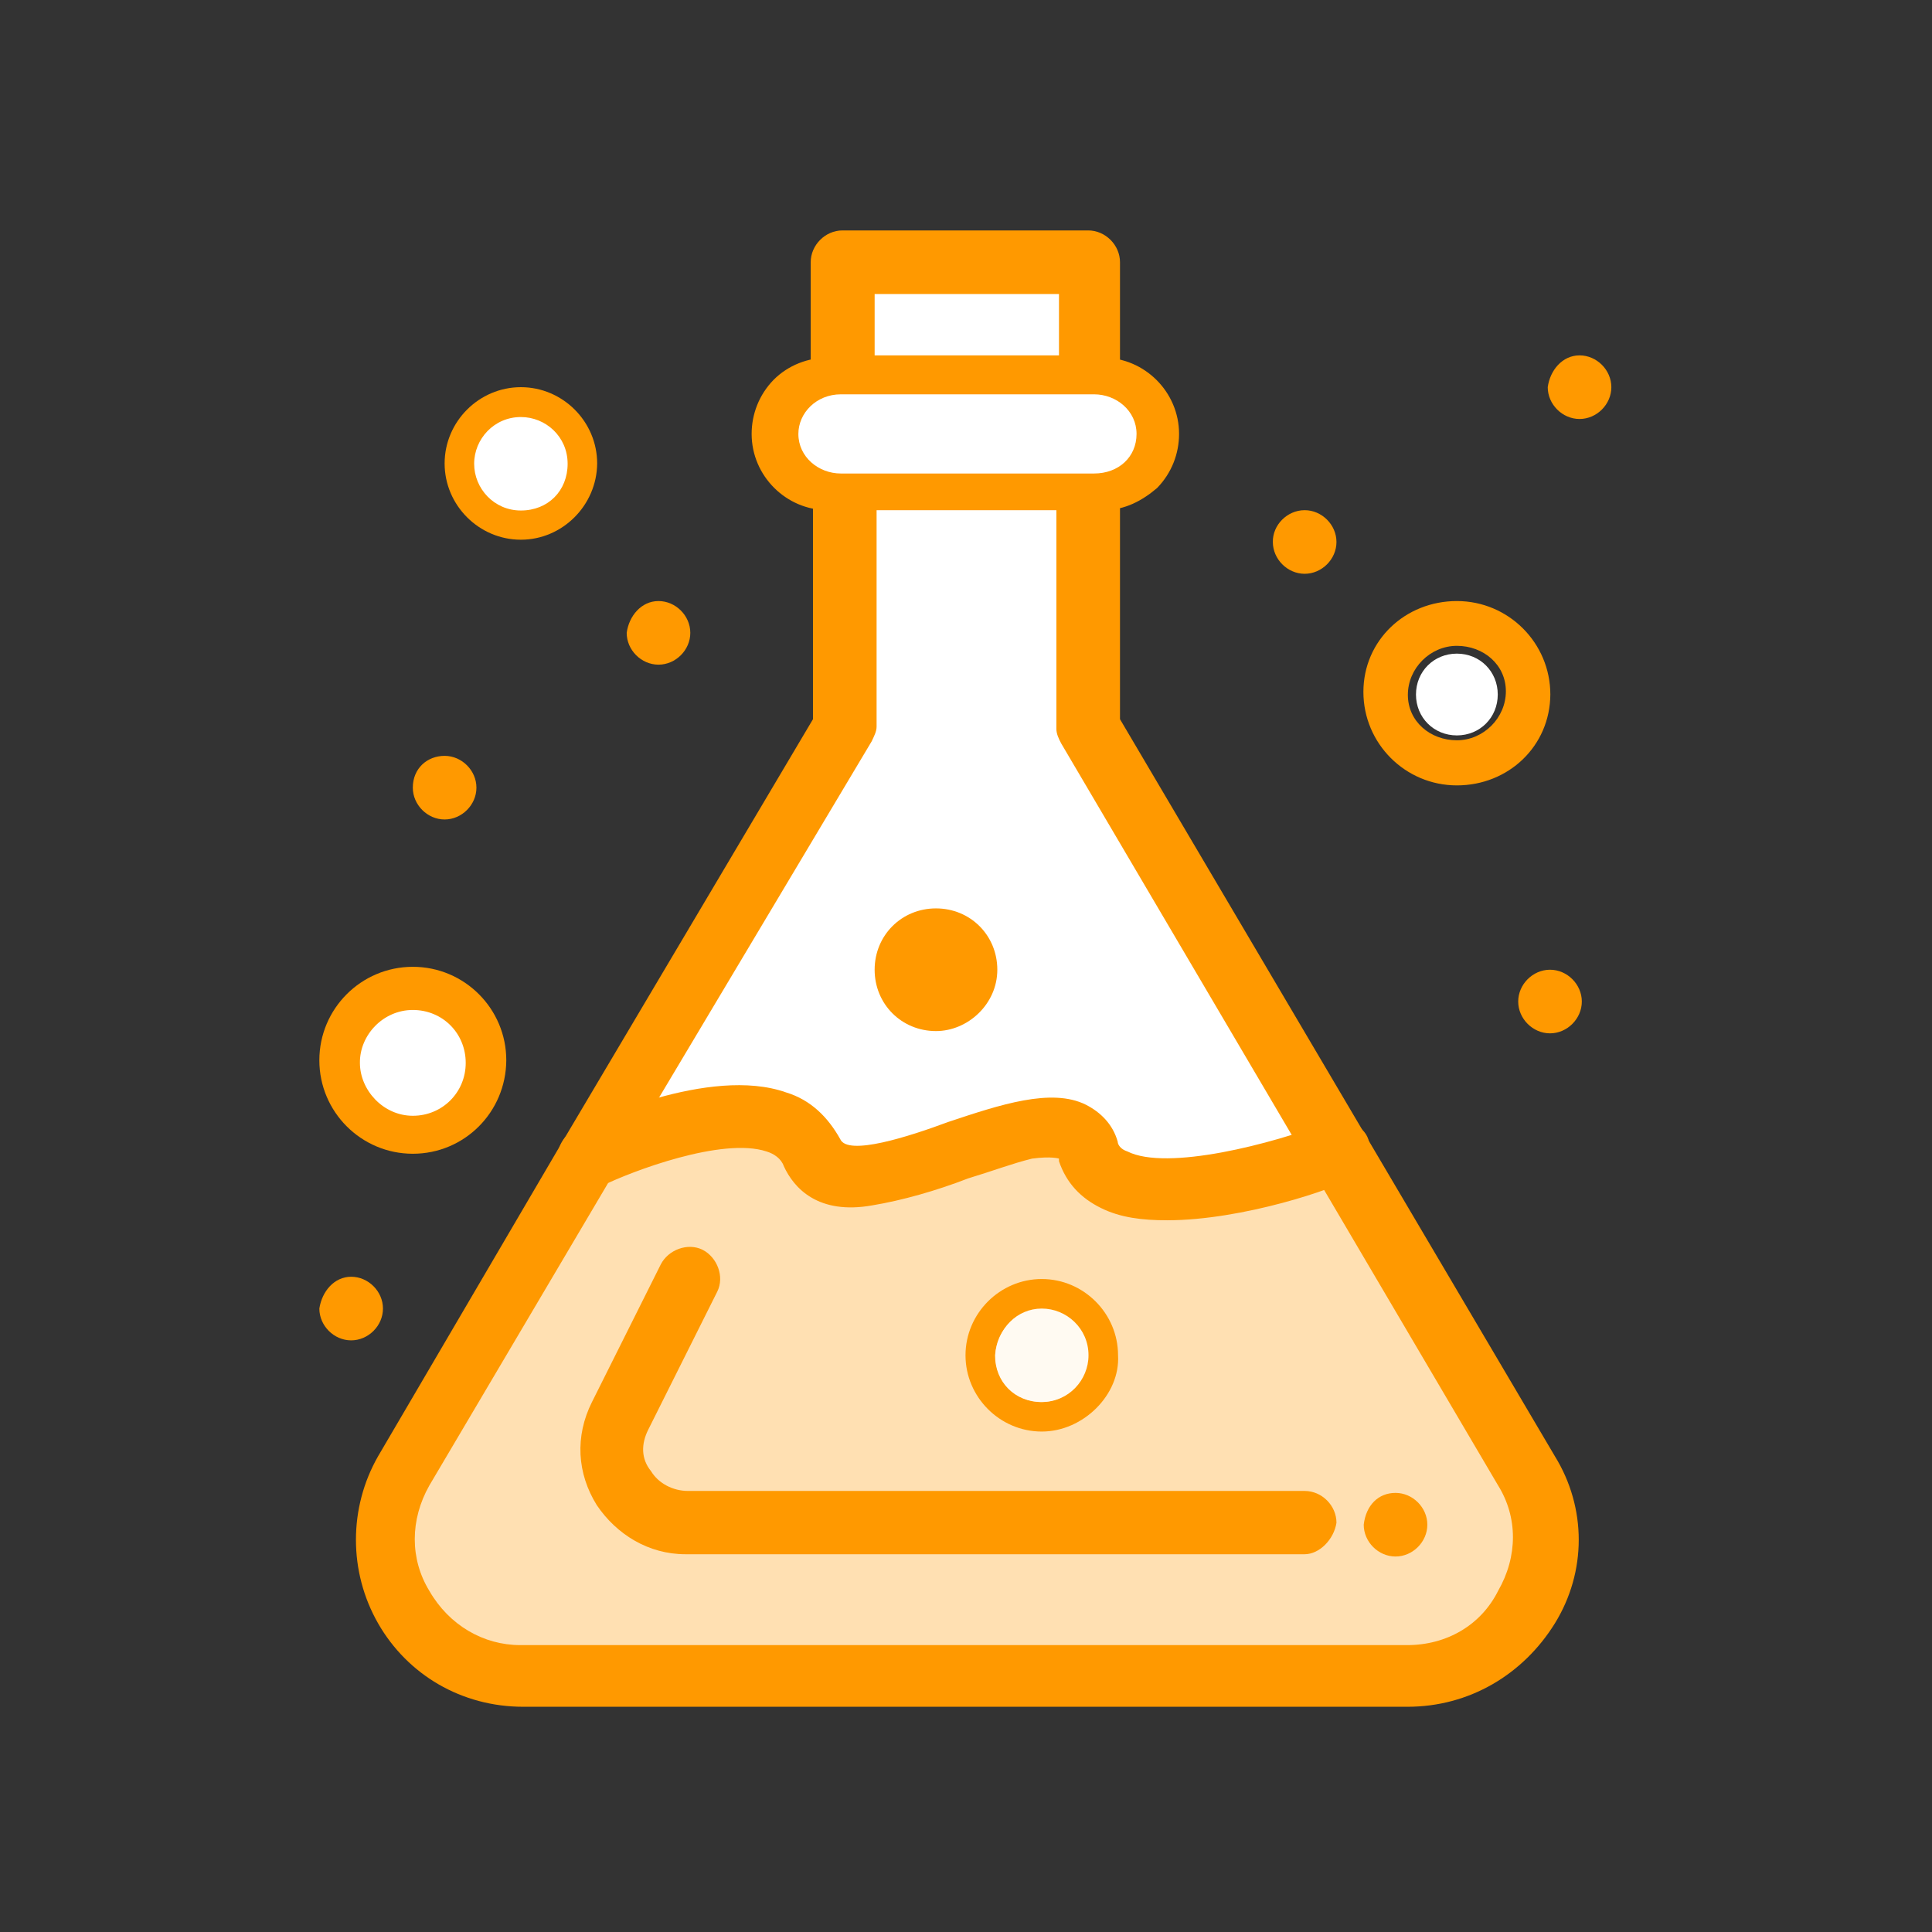 <?xml version="1.0" encoding="utf-8"?>
<!-- Generator: Adobe Illustrator 27.6.1, SVG Export Plug-In . SVG Version: 6.00 Build 0)  -->
<svg version="1.1" id="_圖層_1" xmlns="http://www.w3.org/2000/svg" xmlns:xlink="http://www.w3.org/1999/xlink" x="0px" y="0px"
	 viewBox="0 0 595.3 595.3" style="enable-background:new 0 0 595.3 595.3;" xml:space="preserve">
<rect x="0" y="0" width="595.3" height="595.3" fill="#333333" stroke="none"/>
<style type="text/css">
	.st0{fill:#FFE0B2;}
	.st1{fill:#FFFFFF;}
	.st2{fill:#FF9900;}
	.st3{fill:#FFFAF2;}
</style>
<g>
	<g id="_x32_87_x2C__Chemistry_x2C__Lab_x2C__Tube_x2C__Acid_x2C__Lab">
		<g>
			<path class="st0" d="M470.1,453.2c16.7,28-3.8,63.6-36.3,63.6H161.2c-32.5,0-53-35.6-36.3-63.6l56.8-96.1c0,0,56.8-27.2,68.9-1.5
				s76.5-25.7,85.5,0c9.1,25.7,77.2,0,77.2,0L470.1,453.2z"/>
			<path class="st1" d="M335.3,223.8l77.2,131.7c0,0-68.9,25.7-77.2,0c-8.3-25.7-72.7,26.5-85.5,0c-12.9-26.5-68.9,1.5-68.9,1.5
				l78.7-133.2v-76.5h75.7V223.8z"/>
			<rect x="259.6" y="81.5" class="st1" width="75.7" height="37.8"/>
			<path class="st1" d="M288.4,289.7c5.3,0,9.8,4.5,9.8,9.8s-4.5,9.8-9.8,9.8s-9.8-4.5-9.8-9.8S283.1,289.7,288.4,289.7z"/>
			<path class="st2" d="M486.7,109.5c5.3,0,9.8,4.5,9.8,9.8s-4.5,9.8-9.8,9.8s-9.8-4.5-9.8-9.8C477.6,114.1,481.4,109.5,486.7,109.5
				z"/>
			<path class="st2" d="M477.6,298.8c5.3,0,9.8,4.5,9.8,9.8s-4.5,9.8-9.8,9.8s-9.8-4.5-9.8-9.8C467.8,303.3,472.3,298.8,477.6,298.8
				z"/>
			<path class="st2" d="M430,460c5.3,0,9.8,4.5,9.8,9.8s-4.5,9.8-9.8,9.8s-9.8-4.5-9.8-9.8C420.9,463.8,424.7,460,430,460z"/>
			<path class="st2" d="M402,157.2c5.3,0,9.8,4.5,9.8,9.8s-4.5,9.8-9.8,9.8s-9.8-4.5-9.8-9.8C392.1,161.8,396.6,157.2,402,157.2z"/>
			<path class="st2" d="M202.9,185.2c5.3,0,9.8,4.5,9.8,9.8s-4.5,9.8-9.8,9.8s-9.8-4.5-9.8-9.8C193.8,189.8,197.6,185.2,202.9,185.2
				z"/>
			<path class="st2" d="M137,232.9c5.3,0,9.8,4.5,9.8,9.8s-4.5,9.8-9.8,9.8s-9.8-4.5-9.8-9.8C127.2,236.7,131.7,232.9,137,232.9z"/>
			<path class="st2" d="M108.2,393.4c5.3,0,9.8,4.5,9.8,9.8s-4.5,9.8-9.8,9.8s-9.8-4.5-9.8-9.8C99.2,397.9,103,393.4,108.2,393.4z"
				/>
			<path class="st2" d="M433.7,525.9H161.2c-18.9,0-35.6-9.8-44.7-25.7c-9.1-15.9-9.1-35.6,0-51.5l56.8-96.9l77.2-130.2v-74.2
				c0-5.3,4.5-9.8,9.8-9.8s9.8,4.5,9.8,9.8v76.5c0,1.5-0.8,3-1.5,4.5l-79.5,133.2l-56.8,96.1c-6,10.6-6,22.7,0,32.5
				c6.1,10.6,16.7,16.7,28,16.7h273.3c12.1,0,22.7-6.1,28-16.7c6.1-10.6,6.1-22.7,0-32.5L327,229.1c-0.8-1.5-1.5-3-1.5-4.5v-77.2
				c0-5.3,4.5-9.8,9.8-9.8s9.8,4.5,9.8,9.8v74.2l134,227.1c9.8,15.9,9.8,35.6,0,51.5C469.3,516,452.7,525.9,433.7,525.9z"/>
			<path class="st2" d="M339.9,157.2h-84.8c-12.9,0-23.5-10.6-23.5-23.5c0-6.1,2.3-12.1,6.8-16.7c4.5-4.5,10.6-6.8,16.7-6.8h4.5
				c5.3,0,9.8,4.5,9.8,9.8s-4.5,9.8-9.8,9.8h-4.5c-1.5,0-3,0.8-3,1.5c-0.8,0.8-1.5,1.5-1.5,3c0,2.3,2.3,4.5,4.5,4.5h85.5
				c1.5,0,3-0.8,3-1.5c0.8-0.8,1.5-2.3,1.5-3c0-2.3-2.3-4.5-4.5-4.5h-5.3c-5.3,0-9.8-4.5-9.8-9.8s4.5-9.8,9.8-9.8h4.5
				c12.9,0,23.5,10.6,23.5,23.5c0,6.1-2.3,12.1-6.8,16.7C352,154.2,346.7,157.2,339.9,157.2z"/>
			<path class="st2" d="M335.3,128.5h-75.7c-5.3,0-9.8-4.5-9.8-9.8V80.8c0-5.3,4.5-9.8,9.8-9.8h75.7c5.3,0,9.8,4.5,9.8,9.8v37.8
				C345.2,123.9,340.6,128.5,335.3,128.5z M269.5,109.5h56.8V90.6h-56.8V109.5z"/>
			<path class="st2" d="M359.6,376c-7.6,0-14.4-0.8-20.4-3.8c-6.1-3-10.6-7.6-12.9-14.4V357c0,0-2.3-0.8-8.3,0
				c-6.1,1.5-12.1,3.8-19.7,6.1c-9.8,3.8-20.4,6.8-29.5,8.3c-16.7,3-24.2-5.3-27.3-12.1c-0.8-2.3-3-3.8-5.3-4.5
				c-13.6-4.5-41.6,6.1-50.7,10.6c-4.5,2.3-10.6,0-12.9-4.5c-2.3-4.5,0-10.6,4.5-12.9s41.6-19.7,65.1-11.4
				c7.6,2.3,12.9,7.6,16.7,14.4c2.3,5.3,21.2-0.8,33.3-5.3c15.9-5.3,31.8-10.6,42.4-5.3c4.5,2.3,8.3,6,9.8,11.4c0,0.8,0.8,2.3,3,3
				c12.1,6.1,44.7-2.3,62.1-9.1c4.5-1.5,10.6,0.8,12.1,5.3s-0.8,10.6-5.3,12.1C411.8,366.1,383,376,359.6,376z"/>
			<path class="st2" d="M402,478.9H211.2c-11.4,0-21.2-6.1-27.3-15.1c-6.1-9.8-6.8-21.2-1.5-31.8l21.2-42.4
				c2.3-4.5,8.3-6.8,12.9-4.5c4.5,2.3,6.8,8.3,4.5,12.9l-21.2,42.4c-2.3,4.5-2.3,9.1,0.8,12.9c2.3,3.8,6.8,6.1,11.4,6.1h190
				c5.3,0,9.8,4.5,9.8,9.8C411,474.4,406.5,478.9,402,478.9z"/>
			<path class="st2" d="M321,441.1c-12.9,0-23.5-10.6-23.5-23.5s10.6-23.5,23.5-23.5s23.5,10.6,23.5,23.5
				C345.2,429.7,333.8,441.1,321,441.1z"/>
			<path class="st2" d="M127.2,355.5c-15.9,0-28.8-12.9-28.8-28.8s12.9-28.8,28.8-28.8s28.8,12.9,28.8,28.8
				C155.9,342.7,143.1,355.5,127.2,355.5z M127.2,312.7c-8,0-14.8,6.8-14.8,14.8s6.8,14.8,14.8,14.8s14.8-6.8,14.8-14.8
				S135.2,312.7,127.2,312.7z"/>
			<path class="st2" d="M160.5,166.3c-12.9,0-23.5-10.6-23.5-23.5s10.6-23.5,23.5-23.5s23.5,10.6,23.5,23.5
				C183.9,155.7,173.3,166.3,160.5,166.3z M160.5,131.9c-5.5,0-10.9,5.5-10.9,10.9c0,5.5,5.5,10.9,10.9,10.9
				c5.5,0,10.9-5.5,10.9-10.9S165.9,131.9,160.5,131.9z"/>
			<path class="st2" d="M448.9,242c-15.9,0-28.8-12.9-28.8-28.8s12.9-28,28.8-28s28.8,12.9,28.8,28.8
				C477.6,229.9,464.8,242,448.9,242z M448.9,199c-8.2,0-15.1,6.9-15.1,15.1s6.9,14,15.1,14S464,221.2,464,213
				C464,204.8,457.1,199,448.9,199z"/>
			<path class="st2" d="M288.4,317.7c-10.6,0-18.9-8.3-18.9-18.9s8.3-18.9,18.9-18.9s18.9,8.3,18.9,18.9
				C307.3,309.4,298.2,317.7,288.4,317.7z"/>
			<circle class="st0" cx="320.8" cy="417.9" r="14.1"/>
		</g>
	</g>
	<g id="Layer_1_00000053508998077989571520000002032985324621314748_">
	</g>
</g>
<path class="st1" d="M127.2,311.2c9.2,0,16.3,7.2,16.3,16.3s-7.2,16.3-16.3,16.3s-16.3-7.9-16.3-16.3
	C110.8,319,118,311.2,127.2,311.2z"/>
<path class="st1" d="M448.9,201.4c7.1,0,12.6,5.5,12.6,12.6c0,7.1-5.5,12.6-12.6,12.6s-12.6-5.5-12.6-12.6
	C436.3,206.9,441.8,201.4,448.9,201.4z"/>
<path class="st3" d="M321,403.2c7.6,0,14.4,6.1,14.4,14.4c0,7.6-6.1,14.4-14.4,14.4s-14.4-6.1-14.4-14.4
	C307.3,409.3,313.4,403.2,321,403.2z"/>
<path class="st1" d="M337.1,145.9c-15.9,0-60,0-78,0c-6.9,0-13.1-5.1-13.1-12.2c0-6.4,5.5-12.2,13.1-12.2c17.3,0,61.4,0,78,0
	c6.9,0,13.1,5.1,13.1,12.2C350.2,140.8,344.7,145.9,337.1,145.9z"/>
<path class="st1" d="M160.5,128.5c7.6,0,14.4,6,14.4,14.4c0,8.3-6,14.4-14.4,14.4c-8.3,0-14.4-6.8-14.4-14.4
	S152.2,128.5,160.5,128.5z"/>
</svg>
